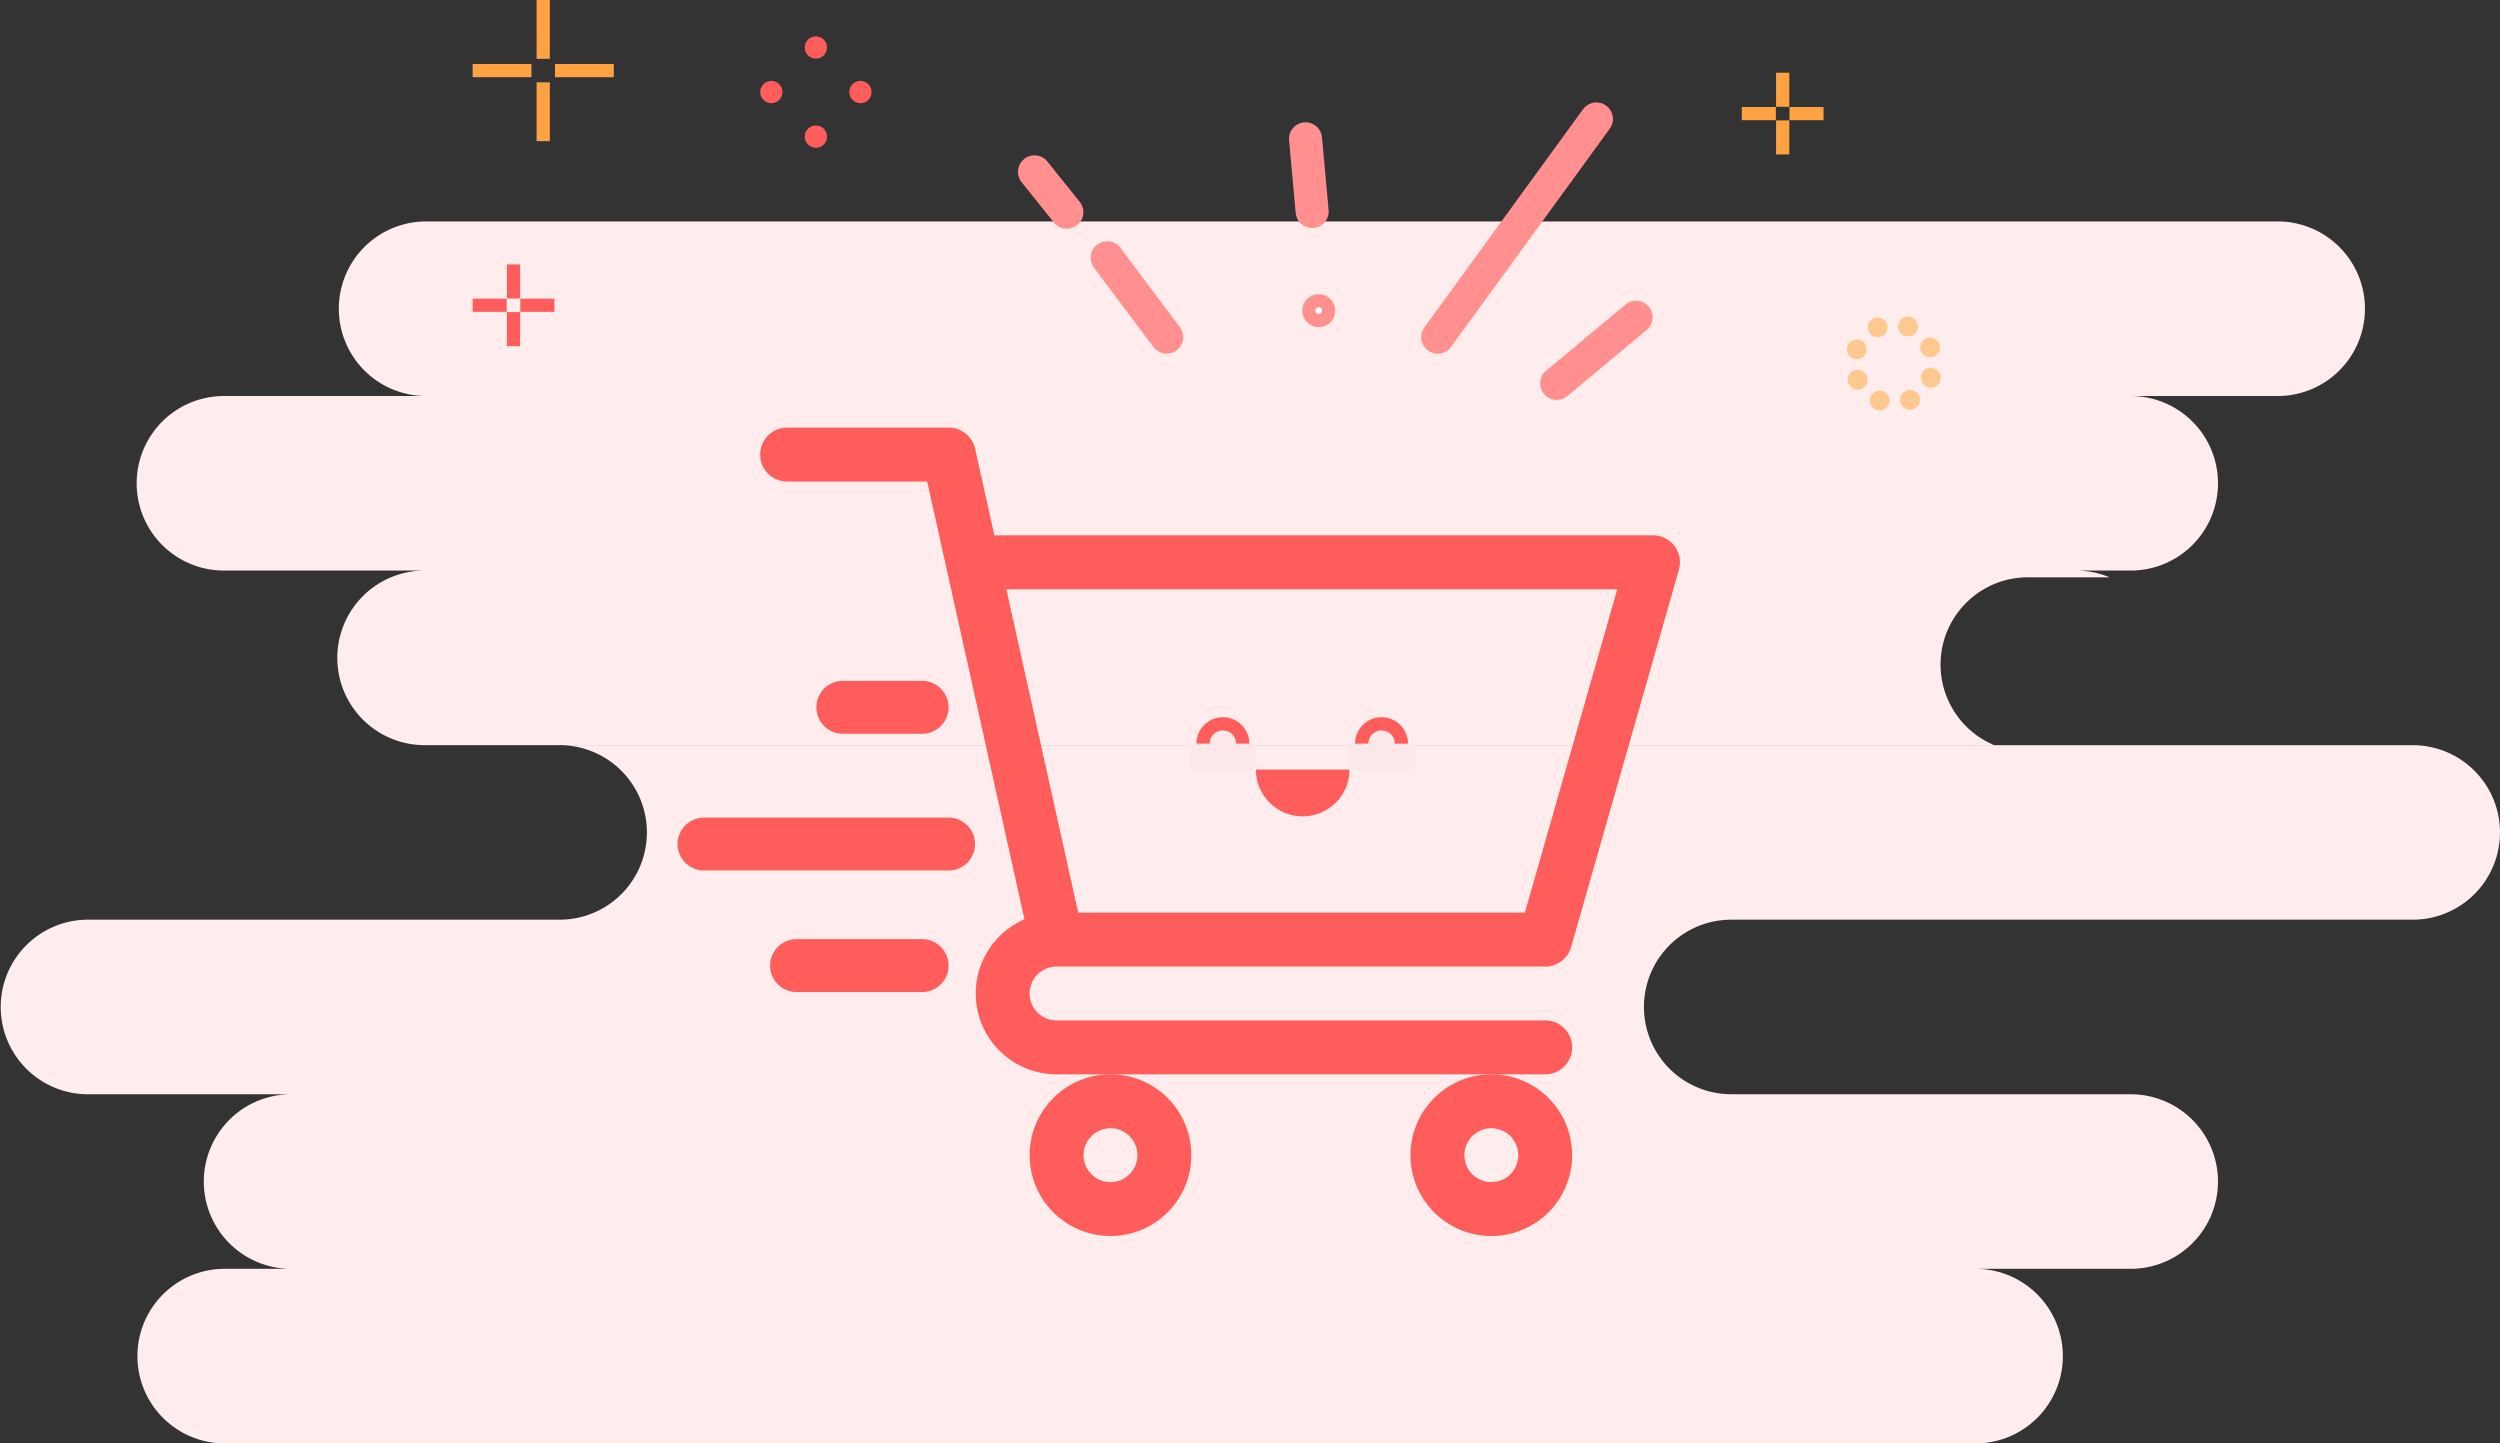 <svg xmlns="http://www.w3.org/2000/svg" width="378.201" height="218.358" viewBox="0 0 378.201 218.358">
  <rect x="0" y="0" width="378.201" height="218.358" fill="#333333" stroke="none"/>
  <g id="Group_848" data-name="Group 848" transform="translate(-255.999 -435.5)">
    <path id="Union_8" data-name="Union 8" d="M22723.879,4536.858a13.206,13.206,0,0,1,0-26.411h265.1a13.206,13.206,0,0,1,0,26.411Zm10.156-26.411a13.2,13.2,0,1,1,0-26.405h278.3a13.2,13.2,0,0,1,0,26.405Zm-30.834-26.405a13.206,13.206,0,0,1,0-26.411h71.463a13.2,13.2,0,0,0,0-26.4H23055a13.2,13.2,0,1,1,0,26.4h-103.1a13.2,13.2,0,0,0,0,26.405v.006Zm51.148-52.816a13.206,13.206,0,1,1,0-26.411h249.689a13.048,13.048,0,0,1,5.088,1.019h-12.348a13.206,13.206,0,0,0-5.09,25.393Zm-30.471-26.411a13.2,13.2,0,1,1,0-26.405h288.461a13.2,13.2,0,1,1,0,26.405Zm30.471-26.405a13.206,13.206,0,0,1,0-26.411h280.332a13.206,13.206,0,0,1,0,26.411Z" transform="translate(-22434.002 -3883)" fill="#ffecec"/>
    <g id="Group_841" data-name="Group 841" transform="translate(-146 60)">
      <g id="Group_840" data-name="Group 840" transform="translate(473.5 415.5)">
        <line id="Line_486" data-name="Line 486" y2="5.153" transform="translate(12.367 6.184) rotate(90)" fill="none" stroke="#ff5d5c" stroke-width="2"/>
        <line id="Line_487" data-name="Line 487" y2="5.153" transform="translate(6.184)" fill="none" stroke="#ff5d5c" stroke-width="2"/>
        <line id="Line_488" data-name="Line 488" y2="5.153" transform="translate(6.184 7.214)" fill="none" stroke="#ff5d5c" stroke-width="2"/>
        <line id="Line_489" data-name="Line 489" y2="5.153" transform="translate(5.153 6.184) rotate(90)" fill="none" stroke="#ff5d5c" stroke-width="2"/>
      </g>
    </g>
    <g id="Group_843" data-name="Group 843" transform="translate(-6 5)">
      <circle id="Ellipse_792" data-name="Ellipse 792" cx="1.685" cy="1.685" r="1.685" transform="translate(383.742 436)" fill="#ff5d5c"/>
      <circle id="Ellipse_793" data-name="Ellipse 793" cx="1.685" cy="1.685" r="1.685" transform="translate(383.742 449.483)" fill="#ff5d5c"/>
      <circle id="Ellipse_794" data-name="Ellipse 794" cx="1.685" cy="1.685" r="1.685" transform="translate(390.483 442.742)" fill="#ff5d5c"/>
      <circle id="Ellipse_795" data-name="Ellipse 795" cx="1.685" cy="1.685" r="1.685" transform="translate(377 442.742)" fill="#ff5d5c"/>
    </g>
    <g id="Group_845" data-name="Group 845" transform="translate(123 49)">
      <circle id="Ellipse_796" data-name="Ellipse 796" cx="1.5" cy="1.5" r="1.5" transform="matrix(0.914, -0.407, 0.407, 0.914, 415.079, 435.259)" fill="#ffc88f"/>
      <circle id="Ellipse_797" data-name="Ellipse 797" cx="1.5" cy="1.5" r="1.5" transform="matrix(0.914, -0.407, 0.407, 0.914, 419.96, 446.221)" fill="#ffc88f"/>
      <circle id="Ellipse_798" data-name="Ellipse 798" cx="1.5" cy="1.5" r="1.5" transform="matrix(0.914, -0.407, 0.407, 0.914, 423.001, 438.299)" fill="#ffc88f"/>
      <circle id="Ellipse_799" data-name="Ellipse 799" cx="1.5" cy="1.5" r="1.5" transform="matrix(0.914, -0.407, 0.407, 0.914, 412.038, 443.18)" fill="#ffc88f"/>
      <g id="Group_844" data-name="Group 844" transform="translate(-132.335 641.526) rotate(-69)">
        <circle id="Ellipse_792-2" data-name="Ellipse 792" cx="1.5" cy="1.5" r="1.5" transform="translate(383 436)" fill="#ffc88f"/>
        <circle id="Ellipse_793-2" data-name="Ellipse 793" cx="1.5" cy="1.5" r="1.5" transform="translate(383 448)" fill="#ffc88f"/>
        <circle id="Ellipse_794-2" data-name="Ellipse 794" cx="1.5" cy="1.5" r="1.5" transform="translate(389 442)" fill="#ffc88f"/>
        <circle id="Ellipse_795-2" data-name="Ellipse 795" cx="1.5" cy="1.5" r="1.5" transform="translate(377 442)" fill="#ffc88f"/>
      </g>
    </g>
    <g id="Group_846" data-name="Group 846" transform="translate(-146 20)">
      <g id="Group_840-2" data-name="Group 840" transform="translate(473.5 415.5)">
        <line id="Line_486-2" data-name="Line 486" y2="8.897" transform="translate(21.354 10.677) rotate(90)" fill="none" stroke="#ffa342" stroke-width="2"/>
        <line id="Line_487-2" data-name="Line 487" y2="8.897" transform="translate(10.677)" fill="none" stroke="#ffa342" stroke-width="2"/>
        <line id="Line_488-2" data-name="Line 488" y2="8.897" transform="translate(10.677 12.456)" fill="none" stroke="#ffa342" stroke-width="2"/>
        <line id="Line_489-2" data-name="Line 489" y2="8.897" transform="translate(8.897 10.677) rotate(90)" fill="none" stroke="#ffa342" stroke-width="2"/>
      </g>
    </g>
    <line id="Line_490" data-name="Line 490" y1="33" x2="24" transform="translate(473.5 453.5)" fill="none" stroke="#ff908f" stroke-linecap="round" stroke-width="5"/>
    <line id="Line_491" data-name="Line 491" y1="10" x2="12" transform="translate(491.5 483.5)" fill="none" stroke="#ff908f" stroke-linecap="round" stroke-width="5"/>
    <line id="Line_492" data-name="Line 492" x1="1" y1="11" transform="translate(453.5 456.5)" fill="none" stroke="#ff908f" stroke-linecap="round" stroke-width="5"/>
    <line id="Line_493" data-name="Line 493" x1="9" y1="12" transform="translate(423.5 474.5)" fill="none" stroke="#ff908f" stroke-linecap="round" stroke-width="5"/>
    <line id="Line_494" data-name="Line 494" x1="4.893" y1="6.102" transform="translate(412.5 461.5)" fill="none" stroke="#ff908f" stroke-linecap="round" stroke-width="5"/>
    <g id="Ellipse_800" data-name="Ellipse 800" transform="translate(453 480)" fill="#fff" stroke="#ff908f" stroke-width="2">
      <circle cx="2.5" cy="2.5" r="2.5" stroke="none"/>
      <circle cx="2.5" cy="2.5" r="1.5" fill="none"/>
    </g>
    <g id="shopping-cart">
      <path id="Path_2243" data-name="Path 2243" d="M44.83,81.53h73.93a4.077,4.077,0,0,0,3.919-2.956L138.985,21.5a4.076,4.076,0,0,0-3.919-5.2H35.429L32.515,3.192A4.077,4.077,0,0,0,28.535,0H4.076a4.076,4.076,0,1,0,0,8.153H25.265c.516,2.324,13.945,62.755,14.718,66.232a12.228,12.228,0,0,0,4.858,23.45H118.76a4.076,4.076,0,0,0,0-8.153H44.841a4.076,4.076,0,0,1-.011-8.152Zm84.831-57.071L115.685,73.376H48.11L37.24,24.459Zm0,0" transform="translate(371 500.19)" fill="#ff5d5c"/>
      <path id="Path_2244" data-name="Path 2244" d="M150,372.229A12.229,12.229,0,1,0,162.229,360,12.243,12.243,0,0,0,150,372.229Zm12.229-4.076a4.076,4.076,0,1,1-4.076,4.076A4.082,4.082,0,0,1,162.229,368.153Zm0,0" transform="translate(261.764 238.024)" fill="#ff5d5c"/>
      <path id="Path_2245" data-name="Path 2245" d="M362,372.229A12.229,12.229,0,1,0,374.229,360,12.243,12.243,0,0,0,362,372.229Zm12.229-4.076a4.076,4.076,0,1,1-4.076,4.076A4.082,4.082,0,0,1,374.229,368.153Zm0,0" transform="translate(107.378 238.024)" fill="#ff5d5c"/>
    </g>
    <line id="Line_495" data-name="Line 495" x2="12" transform="translate(383.5 542.5)" fill="none" stroke="#ff5d5c" stroke-linecap="round" stroke-width="8"/>
    <line id="Line_496" data-name="Line 496" x2="37" transform="translate(362.5 563.188)" fill="none" stroke="#ff5d5c" stroke-linecap="round" stroke-width="8"/>
    <line id="Line_497" data-name="Line 497" x2="19" transform="translate(376.5 581.576)" fill="none" stroke="#ff5d5c" stroke-linecap="round" stroke-width="8"/>
    <g id="Group_847" data-name="Group 847" transform="translate(46 31)">
      <g id="Group_840-3" data-name="Group 840" transform="translate(473.5 415.5)">
        <line id="Line_486-3" data-name="Line 486" y2="5.153" transform="translate(12.367 6.184) rotate(90)" fill="none" stroke="#ffa342" stroke-width="2"/>
        <line id="Line_487-3" data-name="Line 487" y2="5.153" transform="translate(6.184)" fill="none" stroke="#ffa342" stroke-width="2"/>
        <line id="Line_488-3" data-name="Line 488" y2="5.153" transform="translate(6.184 7.214)" fill="none" stroke="#ffa342" stroke-width="2"/>
        <line id="Line_489-3" data-name="Line 489" y2="5.153" transform="translate(5.153 6.184) rotate(90)" fill="none" stroke="#ffa342" stroke-width="2"/>
      </g>
    </g>
    <path id="Subtraction_7" data-name="Subtraction 7" d="M22697.074,4371.073A7.083,7.083,0,0,1,22690,4364h14.148A7.08,7.08,0,0,1,22697.074,4371.073Z" transform="translate(-22244 -3812.074)" fill="#ff5d5c"/>
    <g id="Ellipse_803" data-name="Ellipse 803" transform="translate(461 544)" fill="#fce8e8" stroke="#ff5d5c" stroke-width="2">
      <circle cx="4" cy="4" r="4" stroke="none"/>
      <circle cx="4" cy="4" r="3" fill="none"/>
    </g>
    <rect id="Rectangle_3895" data-name="Rectangle 3895" width="10" height="4" transform="translate(460 548)" fill="#fce8e8"/>
    <g id="Group_850" data-name="Group 850" transform="translate(-19 7)">
      <g id="Ellipse_803-2" data-name="Ellipse 803" transform="translate(456 537)" fill="#fce8e8" stroke="#ff5d5c" stroke-width="2">
        <circle cx="4" cy="4" r="4" stroke="none"/>
        <circle cx="4" cy="4" r="3" fill="none"/>
      </g>
      <rect id="Rectangle_3895-2" data-name="Rectangle 3895" width="10" height="4" transform="translate(455 541)" fill="#fce8e8"/>
    </g>
  </g>
</svg>

